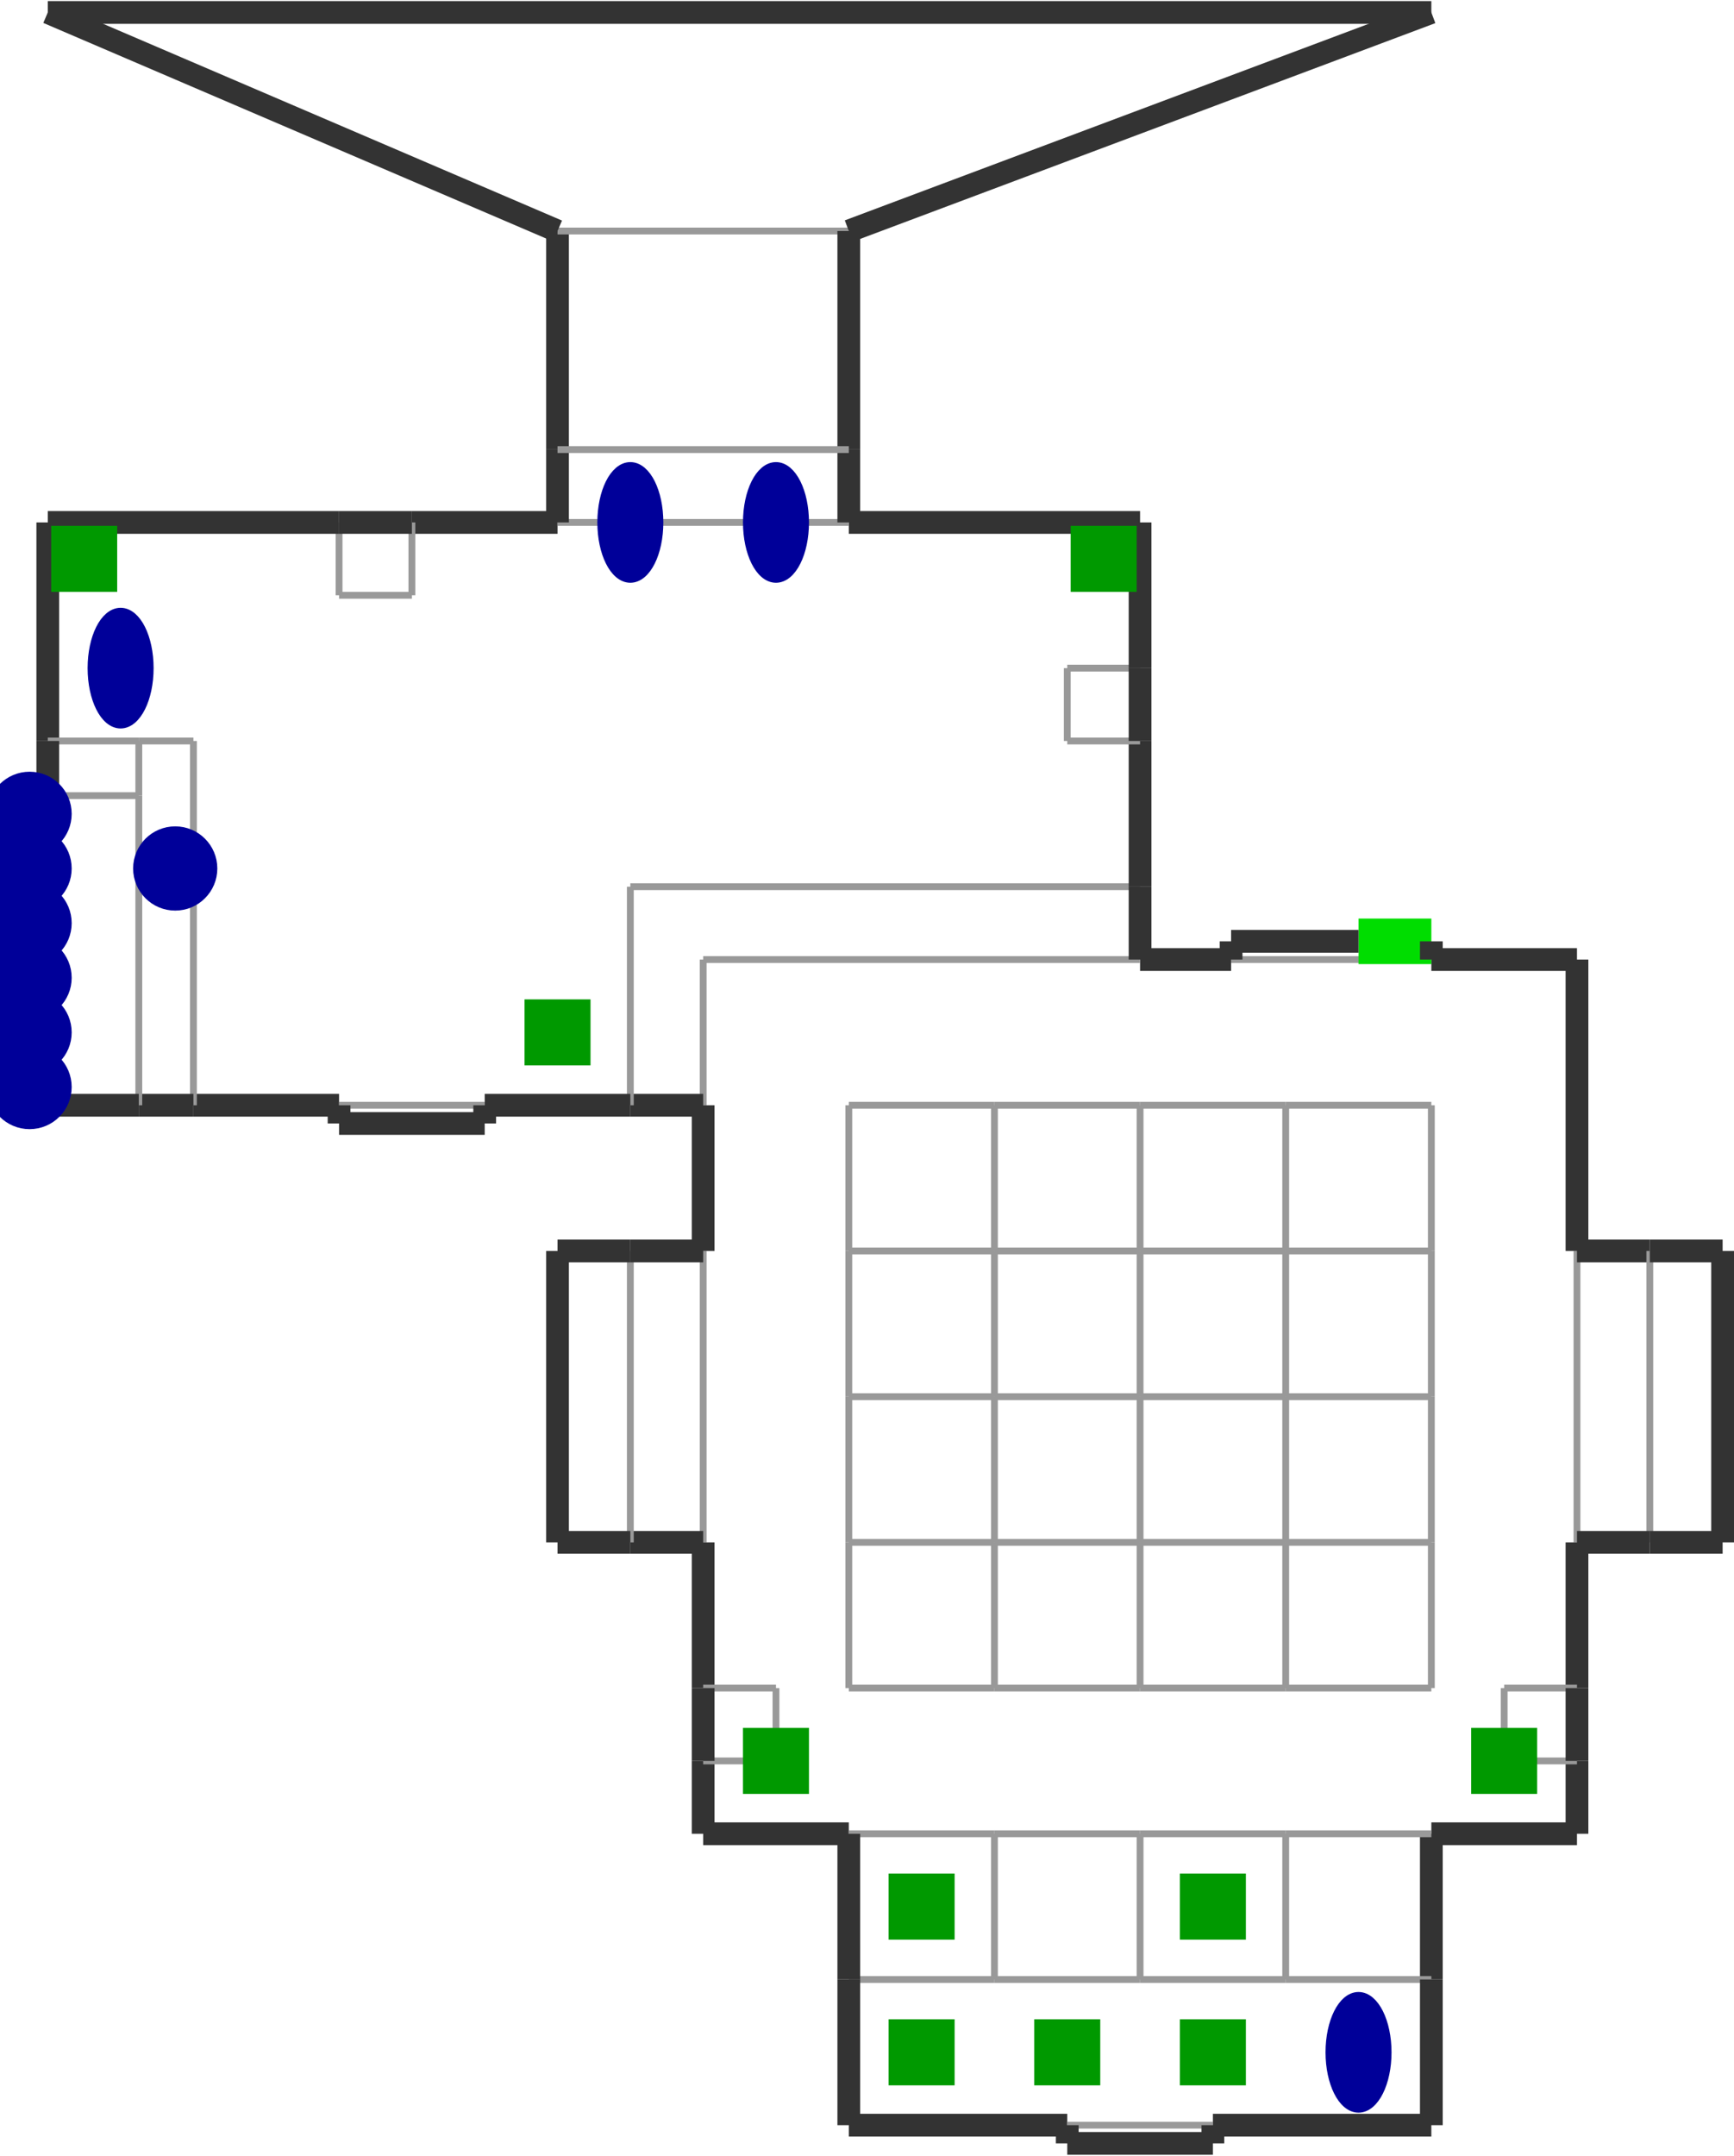 <?xml version="1.0" encoding="utf-8" ?>
<svg baseProfile="tiny" height="1024" version="1.2" viewBox="0 0 762 946" width="824" xmlns="http://www.w3.org/2000/svg" xmlns:ev="http://www.w3.org/2001/xml-events" xmlns:xlink="http://www.w3.org/1999/xlink"><defs /><line stroke="#999" stroke-width="3" x1="501.0" x2="501.0" y1="677.0" y2="613.0" /><line stroke="#999" stroke-width="3" x1="437.0" x2="501.0" y1="677.0" y2="677.0" /><line stroke="#999" stroke-width="3" x1="437.0" x2="437.0" y1="613.0" y2="677.0" /><line stroke="#999" stroke-width="3" x1="501.0" x2="437.0" y1="613.0" y2="613.0" /><line stroke="#999" stroke-width="3" x1="565.0" x2="501.0" y1="613.0" y2="613.0" /><line stroke="#999" stroke-width="3" x1="565.0" x2="565.0" y1="677.0" y2="613.0" /><line stroke="#999" stroke-width="3" x1="501.0" x2="565.0" y1="677.0" y2="677.0" /><line stroke="#999" stroke-width="3" x1="501.0" x2="501.0" y1="549.0" y2="613.0" /><line stroke="#999" stroke-width="3" x1="565.0" x2="501.0" y1="549.0" y2="549.0" /><line stroke="#999" stroke-width="3" x1="565.0" x2="565.0" y1="613.0" y2="549.0" /><line stroke="#999" stroke-width="3" x1="437.0" x2="437.0" y1="549.0" y2="613.0" /><line stroke="#999" stroke-width="3" x1="501.0" x2="437.0" y1="549.0" y2="549.0" /><line stroke="#999" stroke-width="3" x1="373.0" x2="437.0" y1="613.0" y2="613.0" /><line stroke="#999" stroke-width="3" x1="373.0" x2="373.0" y1="549.0" y2="613.0" /><line stroke="#999" stroke-width="3" x1="437.0" x2="373.0" y1="549.0" y2="549.0" /><line stroke="#999" stroke-width="3" x1="373.0" x2="437.0" y1="677.0" y2="677.0" /><line stroke="#999" stroke-width="3" x1="373.0" x2="373.0" y1="613.0" y2="677.0" /><line stroke="#999" stroke-width="3" x1="437.0" x2="437.0" y1="741.0" y2="677.0" /><line stroke="#999" stroke-width="3" x1="373.0" x2="437.0" y1="741.0" y2="741.0" /><line stroke="#999" stroke-width="3" x1="373.0" x2="373.0" y1="677.0" y2="741.0" /><line stroke="#999" stroke-width="3" x1="501.0" x2="501.0" y1="741.0" y2="677.0" /><line stroke="#999" stroke-width="3" x1="437.0" x2="501.0" y1="741.0" y2="741.0" /><line stroke="#999" stroke-width="3" x1="565.0" x2="565.0" y1="741.0" y2="677.0" /><line stroke="#999" stroke-width="3" x1="501.0" x2="565.0" y1="741.0" y2="741.0" /><line stroke="#999" stroke-width="3" x1="629.0" x2="565.0" y1="677.0" y2="677.0" /><line stroke="#999" stroke-width="3" x1="629.0" x2="629.0" y1="741.0" y2="677.0" /><line stroke="#999" stroke-width="3" x1="565.0" x2="629.0" y1="741.0" y2="741.0" /><line stroke="#999" stroke-width="3" x1="629.0" x2="565.0" y1="613.0" y2="613.0" /><line stroke="#999" stroke-width="3" x1="629.0" x2="629.0" y1="677.0" y2="613.0" /><line stroke="#999" stroke-width="3" x1="629.0" x2="565.0" y1="549.0" y2="549.0" /><line stroke="#999" stroke-width="3" x1="629.0" x2="629.0" y1="613.0" y2="549.0" /><line stroke="#999" stroke-width="3" x1="373.0" x2="373.0" y1="485.0" y2="549.0" /><line stroke="#999" stroke-width="3" x1="437.0" x2="373.0" y1="485.0" y2="485.0" /><line stroke="#999" stroke-width="3" x1="437.0" x2="437.0" y1="549.0" y2="485.0" /><line stroke="#999" stroke-width="3" x1="501.0" x2="437.0" y1="485.0" y2="485.0" /><line stroke="#999" stroke-width="3" x1="501.0" x2="501.0" y1="549.0" y2="485.0" /><line stroke="#999" stroke-width="3" x1="565.0" x2="501.0" y1="485.0" y2="485.0" /><line stroke="#999" stroke-width="3" x1="565.0" x2="565.0" y1="549.0" y2="485.0" /><line stroke="#999" stroke-width="3" x1="629.0" x2="565.0" y1="485.0" y2="485.0" /><line stroke="#999" stroke-width="3" x1="629.0" x2="629.0" y1="549.0" y2="485.0" /><line stroke="#333" stroke-width="10" x1="693.0" x2="629.0" y1="421.0" y2="421.0" /><line stroke="#333" stroke-width="10" x1="693.0" x2="693.0" y1="805.0" y2="773.0" /><line stroke="#333" stroke-width="10" x1="309.0" x2="373.0" y1="805.0" y2="805.0" /><line stroke="#999" stroke-width="3" x1="309.0" x2="309.0" y1="421.0" y2="485.0" /><line stroke="#999" stroke-width="3" x1="437.0" x2="501.0" y1="805.0" y2="805.0" /><line stroke="#333" stroke-width="10" x1="629.0" x2="693.0" y1="805.0" y2="805.0" /><line stroke="#333" stroke-width="10" x1="629.0" x2="629.0" y1="869.0" y2="805.0" /><line stroke="#999" stroke-width="3" x1="437.0" x2="501.0" y1="869.0" y2="869.0" /><line stroke="#999" stroke-width="3" x1="437.0" x2="437.0" y1="805.0" y2="869.0" /><line stroke="#999" stroke-width="3" x1="501.0" x2="565.0" y1="869.0" y2="869.0" /><line stroke="#999" stroke-width="3" x1="501.0" x2="565.0" y1="805.0" y2="805.0" /><line stroke="#999" stroke-width="3" x1="501.0" x2="501.0" y1="869.0" y2="805.0" /><line stroke="#999" stroke-width="3" x1="565.0" x2="629.0" y1="805.0" y2="805.0" /><line stroke="#999" stroke-width="3" x1="565.0" x2="629.0" y1="869.0" y2="869.0" /><line stroke="#999" stroke-width="3" x1="565.0" x2="565.0" y1="805.0" y2="869.0" /><line stroke="#999" stroke-width="3" x1="373.0" x2="437.0" y1="805.0" y2="805.0" /><line stroke="#999" stroke-width="3" x1="373.0" x2="437.0" y1="869.0" y2="869.0" /><line stroke="#333" stroke-width="10" x1="373.0" x2="373.0" y1="805.0" y2="869.0" /><line stroke="#333" stroke-width="10" x1="629.0" x2="629.0" y1="933.0" y2="869.0" /><line stroke="#333" stroke-width="10" x1="373.0" x2="469.0" y1="933.0" y2="933.0" /><line stroke="#333" stroke-width="10" x1="373.0" x2="373.0" y1="869.0" y2="933.0" /><line stroke="#999" stroke-width="3" x1="693.0" x2="693.0" y1="677.0" y2="549.0" /><line stroke="#333" stroke-width="10" x1="693.0" x2="693.0" y1="549.0" y2="421.0" /><line stroke="#333" stroke-width="10" x1="725.0" x2="693.0" y1="549.0" y2="549.0" /><line stroke="#999" stroke-width="3" x1="725.0" x2="725.0" y1="677.0" y2="549.0" /><line stroke="#333" stroke-width="10" x1="693.0" x2="725.0" y1="677.0" y2="677.0" /><line stroke="#999" stroke-width="3" x1="309.0" x2="309.0" y1="549.0" y2="677.0" /><line stroke="#333" stroke-width="10" x1="309.0" x2="309.0" y1="677.0" y2="741.0" /><line stroke="#333" stroke-width="10" x1="277.0" x2="309.0" y1="677.0" y2="677.0" /><line stroke="#999" stroke-width="3" x1="277.0" x2="277.0" y1="549.0" y2="677.0" /><line stroke="#333" stroke-width="10" x1="309.0" x2="277.0" y1="549.0" y2="549.0" /><line stroke="#333" stroke-width="10" x1="757.0" x2="725.0" y1="549.0" y2="549.0" /><line stroke="#333" stroke-width="10" x1="757.0" x2="757.0" y1="677.0" y2="549.0" /><line stroke="#333" stroke-width="10" x1="725.0" x2="757.0" y1="677.0" y2="677.0" /><line stroke="#333" stroke-width="10" x1="245.0" x2="277.0" y1="677.0" y2="677.0" /><line stroke="#333" stroke-width="10" x1="245.0" x2="245.0" y1="549.0" y2="677.0" /><line stroke="#333" stroke-width="10" x1="277.0" x2="245.0" y1="549.0" y2="549.0" /><line stroke="#999" stroke-width="3" x1="629.0" x2="541.0" y1="421.0" y2="421.0" /><line stroke="#333" stroke-width="10" x1="541.0" x2="501.0" y1="421.0" y2="421.0" /><line stroke="#333" stroke-width="10" x1="541.0" x2="541.0" y1="413.0" y2="421.0" /><line stroke="#0d0" stroke-width="20" x1="629.0" x2="597.0" y1="413.0" y2="413.0" /><line stroke="#333" stroke-width="10" x1="629.0" x2="629.0" y1="421.0" y2="413.0" /><line stroke="#333" stroke-width="10" x1="597.0" x2="541.0" y1="413.0" y2="413.0" /><line stroke="#333" stroke-width="10" x1="693.0" x2="693.0" y1="741.0" y2="677.0" /><line stroke="#999" stroke-width="3" x1="661.0" x2="661.0" y1="773.0" y2="741.0" /><line stroke="#999" stroke-width="3" x1="693.0" x2="661.0" y1="773.0" y2="773.0" /><line stroke="#999" stroke-width="3" x1="661.0" x2="693.0" y1="741.0" y2="741.0" /><line stroke="#333" stroke-width="10" x1="693.0" x2="693.0" y1="773.0" y2="741.0" /><line stroke="#333" stroke-width="10" x1="309.0" x2="309.0" y1="773.0" y2="805.0" /><line stroke="#999" stroke-width="3" x1="341.0" x2="309.0" y1="773.0" y2="773.0" /><line stroke="#999" stroke-width="3" x1="341.0" x2="341.0" y1="741.0" y2="773.0" /><line stroke="#999" stroke-width="3" x1="309.0" x2="341.0" y1="741.0" y2="741.0" /><line stroke="#333" stroke-width="10" x1="309.0" x2="309.0" y1="741.0" y2="773.0" /><line stroke="#999" stroke-width="3" x1="501.0" x2="309.0" y1="421.0" y2="421.0" /><line stroke="#333" stroke-width="10" x1="309.0" x2="309.0" y1="485.0" y2="549.0" /><line stroke="#333" stroke-width="10" x1="277.0" x2="309.0" y1="485.0" y2="485.0" /><line stroke="#999" stroke-width="3" x1="277.0" x2="277.0" y1="389.0" y2="485.0" /><line stroke="#999" stroke-width="3" x1="501.0" x2="277.0" y1="389.0" y2="389.0" /><line stroke="#333" stroke-width="10" x1="501.0" x2="501.0" y1="421.0" y2="389.0" /><line stroke="#333" stroke-width="10" x1="85.0" x2="149.0" y1="485.0" y2="485.0" /><line stroke="#333" stroke-width="10" x1="21.0" x2="21.0" y1="229.0" y2="325.0" /><line stroke="#333" stroke-width="10" x1="501.0" x2="373.0" y1="229.0" y2="229.0" /><line stroke="#333" stroke-width="10" x1="501.0" x2="501.0" y1="389.0" y2="325.0" /><line stroke="#999" stroke-width="3" x1="85.0" x2="85.0" y1="325.0" y2="485.0" /><line stroke="#999" stroke-width="3" x1="21.0" x2="61.0" y1="325.0" y2="325.0" /><line stroke="#999" stroke-width="3" x1="61.0" x2="85.0" y1="325.0" y2="325.0" /><line stroke="#333" stroke-width="10" x1="61.0" x2="85.0" y1="485.0" y2="485.0" /><line stroke="#999" stroke-width="3" x1="61.0" x2="61.0" y1="349.0" y2="485.0" /><line stroke="#999" stroke-width="3" x1="61.0" x2="61.0" y1="325.0" y2="349.0" /><line stroke="#333" stroke-width="10" x1="21.0" x2="61.0" y1="485.0" y2="485.0" /><line stroke="#999" stroke-width="3" x1="21.0" x2="21.0" y1="349.0" y2="485.0" /><line stroke="#999" stroke-width="3" x1="61.0" x2="21.0" y1="349.0" y2="349.0" /><line stroke="#333" stroke-width="10" x1="21.0" x2="21.0" y1="325.0" y2="349.0" /><line stroke="#333" stroke-width="10" x1="5.0" x2="21.0" y1="485.0" y2="485.0" /><line stroke="#333" stroke-width="10" x1="5.0" x2="5.0" y1="349.0" y2="485.0" /><line stroke="#333" stroke-width="10" x1="21.0" x2="5.0" y1="349.0" y2="349.0" /><line stroke="#333" stroke-width="10" x1="245.0" x2="181.0" y1="229.0" y2="229.0" /><line stroke="#999" stroke-width="3" x1="373.0" x2="245.0" y1="229.0" y2="229.0" /><line stroke="#333" stroke-width="10" x1="245.0" x2="245.0" y1="197.0" y2="229.0" /><line stroke="#333" stroke-width="10" x1="245.0" x2="245.0" y1="101.0" y2="197.0" /><line stroke="#999" stroke-width="3" x1="373.0" x2="245.0" y1="101.0" y2="101.0" /><line stroke="#333" stroke-width="10" x1="373.0" x2="373.0" y1="197.0" y2="101.0" /><line stroke="#333" stroke-width="10" x1="373.0" x2="373.0" y1="229.0" y2="197.0" /><line stroke="#999" stroke-width="3" x1="373.0" x2="245.0" y1="197.0" y2="197.0" /><line stroke="#333" stroke-width="10" x1="21.0" x2="245.0" y1="5.0" y2="101.0" /><line stroke="#333" stroke-width="10" x1="629.0" x2="21.0" y1="5.0" y2="5.0" /><line stroke="#333" stroke-width="10" x1="373.0" x2="629.0" y1="101.0" y2="5.0" /><line stroke="#999" stroke-width="3" x1="469.0" x2="501.0" y1="293.0" y2="293.0" /><line stroke="#999" stroke-width="3" x1="501.0" x2="469.0" y1="325.0" y2="325.0" /><line stroke="#333" stroke-width="10" x1="501.0" x2="501.0" y1="293.0" y2="229.0" /><line stroke="#999" stroke-width="3" x1="469.0" x2="469.0" y1="325.0" y2="293.0" /><line stroke="#333" stroke-width="10" x1="501.0" x2="501.0" y1="325.0" y2="293.0" /><line stroke="#999" stroke-width="3" x1="181.0" x2="181.0" y1="229.0" y2="261.0" /><line stroke="#999" stroke-width="3" x1="181.0" x2="149.0" y1="261.0" y2="261.0" /><line stroke="#999" stroke-width="3" x1="149.0" x2="149.0" y1="261.0" y2="229.0" /><line stroke="#333" stroke-width="10" x1="149.0" x2="21.0" y1="229.0" y2="229.0" /><line stroke="#333" stroke-width="10" x1="181.0" x2="149.0" y1="229.0" y2="229.0" /><line stroke="#999" stroke-width="3" x1="149.0" x2="213.0" y1="485.0" y2="485.0" /><line stroke="#333" stroke-width="10" x1="213.0" x2="277.0" y1="485.0" y2="485.0" /><line stroke="#333" stroke-width="10" x1="213.0" x2="213.0" y1="493.0" y2="485.0" /><line stroke="#333" stroke-width="10" x1="149.0" x2="213.0" y1="493.0" y2="493.0" /><line stroke="#333" stroke-width="10" x1="149.0" x2="149.0" y1="485.0" y2="493.0" /><line stroke="#999" stroke-width="3" x1="469.0" x2="533.0" y1="933.0" y2="933.0" /><line stroke="#333" stroke-width="10" x1="533.0" x2="629.0" y1="933.0" y2="933.0" /><line stroke="#333" stroke-width="10" x1="533.0" x2="533.0" y1="941.0" y2="933.0" /><line stroke="#333" stroke-width="10" x1="469.0" x2="533.0" y1="941.0" y2="941.0" /><line stroke="#333" stroke-width="10" x1="469.0" x2="469.0" y1="933.0" y2="941.0" /><ellipse cx="277.0" cy="229.0" fill="#009" rx="12" ry="24" stroke="#009" stroke-width="5" /><ellipse cx="597.0" cy="901.0" fill="#009" rx="12" ry="24" stroke="#009" stroke-width="5" /><ellipse cx="341.0" cy="229.0" fill="#009" rx="12" ry="24" stroke="#009" stroke-width="5" /><ellipse cx="53.0" cy="293.0" fill="#009" rx="12" ry="24" stroke="#009" stroke-width="5" /><rect fill="#090" height="24" stroke="#090" stroke-width="5" transform="rotate(270,245.0,453.0)" width="24" x="233.0" y="441.0" /><rect fill="#090" height="24" stroke="#090" stroke-width="5" transform="rotate(270,405.0,837.0)" width="24" x="393.0" y="825.0" /><rect fill="#090" height="24" stroke="#090" stroke-width="5" transform="rotate(270,405.0,901.0)" width="24" x="393.0" y="889.0" /><rect fill="#090" height="24" stroke="#090" stroke-width="5" transform="rotate(270,469.0,901.0)" width="24" x="457.0" y="889.0" /><rect fill="#090" height="24" stroke="#090" stroke-width="5" transform="rotate(270,661.0,773.0)" width="24" x="649.0" y="761.0" /><rect fill="#090" height="24" stroke="#090" stroke-width="5" transform="rotate(270,341.0,773.0)" width="24" x="329.0" y="761.0" /><rect fill="#090" height="24" stroke="#090" stroke-width="5" transform="rotate(270,533.0,837.0)" width="24" x="521.0" y="825.0" /><rect fill="#090" height="24" stroke="#090" stroke-width="5" transform="rotate(270,533.0,901.0)" width="24" x="521.0" y="889.0" /><circle cx="13.0" cy="357.0" fill="#009" r="16" stroke="#009" stroke-width="5" /><circle cx="13.0" cy="381.0" fill="#009" r="16" stroke="#009" stroke-width="5" /><circle cx="13.0" cy="405.0" fill="#009" r="16" stroke="#009" stroke-width="5" /><circle cx="13.0" cy="429.0" fill="#009" r="16" stroke="#009" stroke-width="5" /><circle cx="13.0" cy="477.0" fill="#009" r="16" stroke="#009" stroke-width="5" /><circle cx="13.0" cy="453.0" fill="#009" r="16" stroke="#009" stroke-width="5" /><circle cx="77.0" cy="381.0" fill="#009" r="16" stroke="#009" stroke-width="5" /><rect fill="#090" height="24" stroke="#090" stroke-width="5" transform="rotate(0,485.0,245.0)" width="24" x="473.0" y="233.0" /><rect fill="#090" height="24" stroke="#090" stroke-width="5" transform="rotate(0,37.0,245.0)" width="24" x="25.0" y="233.0" /></svg>